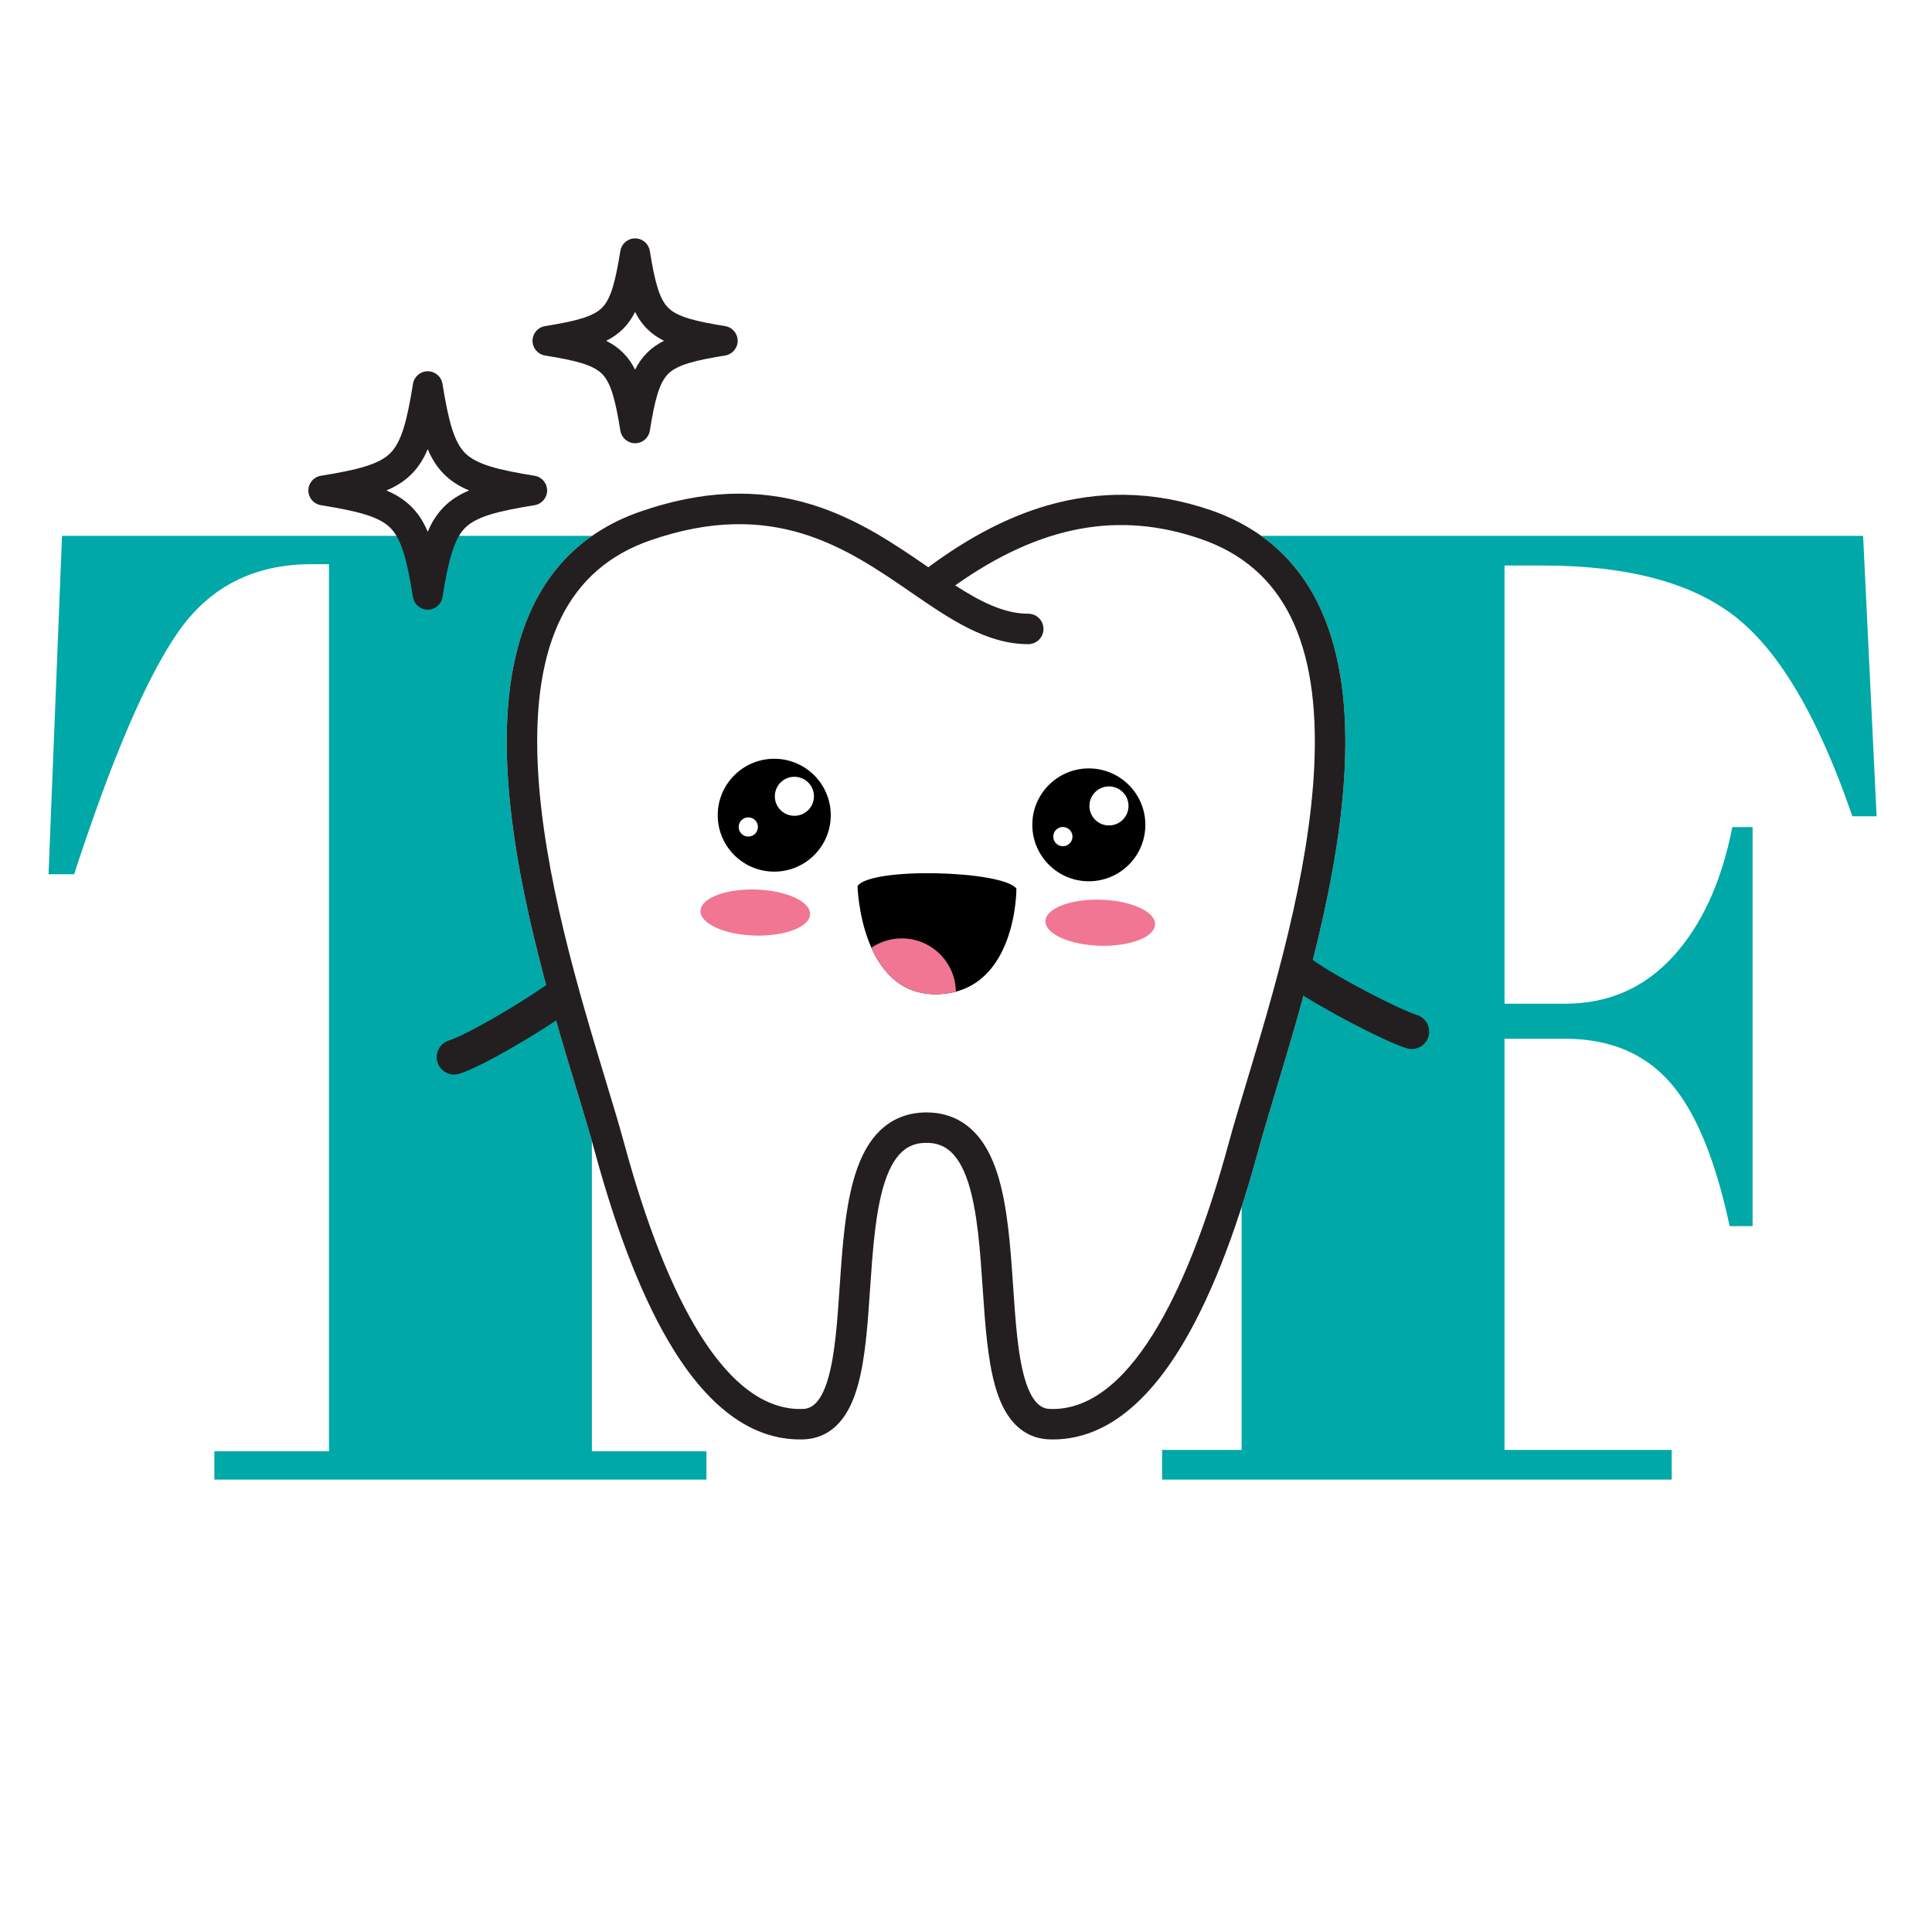 <svg xmlns="http://www.w3.org/2000/svg" xmlns:xlink="http://www.w3.org/1999/xlink" width="684" zoomAndPan="magnify" viewBox="0 0 684 684" height="684" preserveAspectRatio="xMidYMid meet" version="1.0"><defs><g><g id="id1"/></g><clipPath id="id2"><path d="M 188 84.379 L 262 84.379 L 262 157 L 188 157 Z M 188 84.379 " clip-rule="nonzero"/></clipPath><clipPath id="id3"><path d="M 179 174 L 477 174 L 477 509.637 L 179 509.637 Z M 179 174 " clip-rule="nonzero"/></clipPath></defs><rect x="-68.4" width="820.8" fill="rgb(100%, 100%, 100%)" y="-68.4" height="820.8" fill-opacity="1"/><rect x="-68.4" width="820.8" fill="rgb(100%, 100%, 100%)" y="-68.4" height="820.8" fill-opacity="1"/><rect x="-68.4" width="820.8" fill="rgb(100%, 100%, 100%)" y="-68.4" height="820.8" fill-opacity="1"/><g fill="rgb(0%, 65.88%, 65.88%)" fill-opacity="1"><g transform="translate(0, 523.835)"><g><path d="M 303.578 -334.125 L 308.344 -214.312 L 299.281 -214.312 C 285.27 -256.633 272.852 -285.508 262.031 -300.938 C 251.219 -316.375 235.629 -324.094 215.266 -324.094 L 209.547 -324.094 L 209.547 -10.031 L 250.109 -10.031 L 250.109 0 L 75.891 0 L 75.891 -10.031 L 116.469 -10.031 L 116.469 -324.094 L 110.266 -324.094 C 89.898 -324.094 74.145 -316.055 63 -299.984 C 51.863 -283.922 39.613 -255.363 26.25 -214.312 L 17.188 -214.312 L 21.953 -334.125 Z M 303.578 -334.125 "/></g></g></g><g fill="rgb(0%, 65.88%, 65.88%)" fill-opacity="1"><g transform="translate(401.392, 523.835)"><g><path d="M 10.031 -334.125 L 258.219 -334.125 L 263 -234.844 L 254.406 -234.844 C 242.633 -269.207 229.031 -292.594 213.594 -305 C 198.164 -317.414 175.176 -323.625 144.625 -323.625 L 131.266 -323.625 L 131.266 -168.484 L 152.734 -168.484 C 168.016 -168.484 180.742 -174.051 190.922 -185.188 C 201.109 -196.332 208.109 -211.609 211.922 -231.016 L 219.094 -231.016 L 219.094 -89.734 L 210.969 -89.734 C 205.875 -113.598 198.789 -130.617 189.719 -140.797 C 180.656 -150.984 168.328 -156.078 152.734 -156.078 L 131.266 -156.078 L 131.266 -10.5 L 190.453 -10.5 L 190.453 0 L 10.031 0 L 10.031 -10.5 L 38.188 -10.5 L 38.188 -323.625 L 10.031 -323.625 Z M 10.031 -334.125 "/></g></g></g><path fill="rgb(100%, 100%, 100%)" d="M 255.883 120.656 C 231.891 124.543 228.738 127.691 224.844 151.645 C 220.957 127.691 217.805 124.543 193.812 120.656 C 217.805 116.773 220.957 113.625 224.844 89.672 C 228.738 113.625 231.891 116.773 255.883 120.656 " fill-opacity="1" fill-rule="nonzero"/><g clip-path="url(#id2)"><path fill="rgb(13.73%, 12.16%, 12.549%)" d="M 214.609 120.656 C 216.922 121.805 218.883 123.18 220.602 124.898 C 222.324 126.613 223.699 128.57 224.844 130.883 C 225.996 128.57 227.371 126.613 229.09 124.898 C 230.812 123.18 232.77 121.805 235.086 120.656 C 232.77 119.512 230.812 118.141 229.09 116.422 C 227.371 114.703 225.996 112.746 224.844 110.438 C 223.699 112.746 222.324 114.703 220.602 116.422 C 218.883 118.141 216.922 119.512 214.609 120.656 Z M 224.844 156.922 C 222.254 156.922 220.051 155.043 219.633 152.488 C 217.914 141.93 216.375 135.594 213.133 132.355 C 209.891 129.121 203.543 127.578 192.969 125.867 C 190.41 125.449 188.531 123.242 188.531 120.656 C 188.531 118.07 190.41 115.863 192.969 115.453 C 203.543 113.738 209.891 112.199 213.133 108.957 C 216.375 105.727 217.914 99.383 219.633 88.824 C 220.051 86.273 222.254 84.398 224.844 84.398 C 227.438 84.398 229.645 86.273 230.062 88.824 C 231.773 99.383 233.32 105.727 236.562 108.957 C 239.805 112.199 246.148 113.738 256.727 115.453 C 259.285 115.863 261.164 118.07 261.164 120.656 C 261.164 123.242 259.285 125.449 256.727 125.867 C 246.148 127.578 239.805 129.121 236.562 132.355 C 233.32 135.594 231.773 141.93 230.062 152.488 C 229.645 155.043 227.438 156.922 224.844 156.922 " fill-opacity="1" fill-rule="nonzero"/></g><path fill="rgb(100%, 100%, 100%)" d="M 188.422 173.645 C 159.828 178.273 156.07 182.027 151.434 210.574 C 146.801 182.027 143.039 178.273 114.449 173.645 C 143.039 169.016 146.801 165.262 151.434 136.715 C 156.07 165.262 159.828 169.016 188.422 173.645 " fill-opacity="1" fill-rule="nonzero"/><path fill="rgb(13.73%, 12.16%, 12.549%)" d="M 136.793 173.645 C 140.348 175.137 143.223 176.977 145.66 179.41 C 148.094 181.844 149.941 184.719 151.434 188.262 C 152.93 184.719 154.773 181.844 157.207 179.41 C 159.645 176.977 162.523 175.137 166.078 173.645 C 162.523 172.152 159.645 170.312 157.207 167.879 C 154.773 165.445 152.93 162.57 151.434 159.027 C 149.941 162.57 148.094 165.445 145.66 167.879 C 143.223 170.312 140.348 172.152 136.793 173.645 Z M 151.434 215.848 C 148.844 215.848 146.633 213.973 146.219 211.418 C 144.141 198.625 142.246 190.922 138.188 186.871 C 134.133 182.816 126.418 180.93 113.602 178.855 C 111.047 178.438 109.164 176.234 109.164 173.645 C 109.164 171.059 111.047 168.852 113.602 168.438 C 126.418 166.363 134.133 164.469 138.188 160.422 C 142.246 156.367 144.141 148.668 146.219 135.871 C 146.633 133.316 148.844 131.441 151.434 131.441 C 154.027 131.441 156.234 133.316 156.652 135.871 C 158.73 148.668 160.625 156.367 164.68 160.422 C 168.738 164.469 176.453 166.363 189.262 168.438 C 191.824 168.852 193.703 171.059 193.703 173.645 C 193.703 176.234 191.824 178.438 189.262 178.855 C 176.453 180.93 168.738 182.816 164.68 186.871 C 160.625 190.922 158.73 198.625 156.652 211.418 C 156.234 213.973 154.027 215.848 151.434 215.848 " fill-opacity="1" fill-rule="nonzero"/><g clip-path="url(#id3)"><path fill="rgb(100%, 100%, 100%)" d="M 372.754 509.617 C 372.406 509.617 372.051 509.613 371.699 509.602 C 366.516 509.461 362.137 507.414 358.691 503.504 C 355.949 500.398 353.852 496.164 352.277 490.555 C 349.609 481.059 348.789 468.996 347.918 456.23 C 347.004 442.816 346.059 428.949 342.84 418.852 C 338.824 406.258 332.793 404.629 327.98 404.621 C 323.172 404.629 317.141 406.258 313.125 418.852 C 309.91 428.949 308.961 442.816 308.047 456.23 C 307.18 468.996 306.359 481.059 303.688 490.555 C 302.117 496.164 300.016 500.398 297.277 503.504 C 293.828 507.414 289.453 509.461 284.27 509.602 C 283.918 509.613 283.562 509.617 283.211 509.617 C 266.645 509.621 251.617 498.973 238.527 477.949 C 228.098 461.211 218.699 437.574 210.586 407.699 C 208.926 401.582 206.719 394.297 204.164 385.867 C 194.586 354.289 181.477 311.043 179.613 271.68 C 179.117 261.234 179.457 251.531 180.629 242.824 C 181.934 233.148 184.301 224.398 187.668 216.797 C 195.363 199.449 208.477 187.449 226.656 181.137 C 248.344 173.602 268.137 172.762 287.16 178.57 C 303.562 183.57 316.887 192.734 328.641 200.824 C 328.645 200.824 328.645 200.824 328.652 200.824 C 343.078 190.152 356.844 183 370.66 178.988 C 379.773 176.34 389.039 175.055 398.188 175.176 C 408.359 175.301 418.684 177.164 428.875 180.703 C 447.109 187.035 460.266 199.102 467.98 216.566 C 471.359 224.211 473.738 233.023 475.043 242.758 C 476.223 251.516 476.57 261.281 476.078 271.797 C 475.262 289.363 472.164 309.223 466.625 332.484 C 461.918 352.246 456.203 371.199 451.613 386.43 C 449.141 394.637 447 401.719 445.379 407.699 C 437.266 437.574 427.863 461.211 417.438 477.949 C 404.344 498.973 389.32 509.617 372.754 509.617 " fill-opacity="1" fill-rule="nonzero"/><path fill="rgb(13.73%, 12.16%, 12.549%)" d="M 328.039 393.84 C 334.547 393.863 340.082 396.047 344.492 400.352 C 348.184 403.953 351.008 408.934 353.129 415.582 C 356.738 426.914 357.734 441.445 358.691 455.5 C 359.52 467.695 360.305 479.215 362.672 487.645 C 365.766 498.656 370.125 498.773 371.992 498.828 C 384.863 499.176 397.07 490.234 408.273 472.254 C 418.141 456.41 427.121 433.742 434.961 404.879 C 436.621 398.758 438.777 391.602 441.273 383.324 C 450.66 352.191 463.512 309.566 465.293 271.293 C 467.352 227.242 454.281 200.938 425.328 190.887 C 396.152 180.75 368.32 185.938 338.176 207.25 C 347.168 213.051 355.492 217.277 364.031 217.277 C 367.012 217.277 369.434 219.691 369.434 222.668 C 369.434 225.645 367.012 228.059 364.031 228.059 C 349.207 228.059 336.246 219.141 322.523 209.699 C 299.68 193.988 273.793 176.18 230.203 191.32 C 201.348 201.344 188.328 227.461 190.395 271.176 C 192.199 309.195 205.086 351.703 214.496 382.738 C 217.078 391.254 219.305 398.609 221.008 404.879 C 228.844 433.742 237.824 456.41 247.695 472.254 C 258.895 490.234 271.102 499.18 283.973 498.828 C 285.836 498.773 290.203 498.656 293.293 487.645 C 295.66 479.215 296.445 467.695 297.277 455.5 C 298.234 441.445 299.223 426.914 302.84 415.582 C 304.957 408.934 307.781 403.953 311.473 400.352 C 315.887 396.047 321.418 393.863 327.93 393.84 C 327.938 393.84 327.953 393.84 327.961 393.84 L 328.004 393.84 C 328.016 393.84 328.023 393.84 328.039 393.84 Z M 372.754 509.617 C 372.406 509.617 372.051 509.613 371.699 509.602 C 366.516 509.461 362.137 507.414 358.691 503.504 C 355.949 500.398 353.852 496.164 352.277 490.555 C 349.609 481.059 348.789 468.996 347.918 456.23 C 347.004 442.816 346.059 428.949 342.84 418.852 C 338.824 406.258 332.793 404.629 327.98 404.621 C 323.172 404.629 317.141 406.258 313.125 418.852 C 309.91 428.949 308.961 442.816 308.047 456.23 C 307.18 468.996 306.359 481.059 303.688 490.555 C 302.117 496.164 300.016 500.398 297.277 503.504 C 293.828 507.414 289.453 509.461 284.27 509.602 C 283.918 509.613 283.562 509.617 283.211 509.617 C 266.645 509.621 251.617 498.973 238.527 477.949 C 228.098 461.211 218.699 437.574 210.586 407.699 C 208.926 401.582 206.719 394.297 204.164 385.867 C 194.586 354.289 181.477 311.043 179.613 271.68 C 179.117 261.234 179.457 251.531 180.629 242.824 C 181.934 233.148 184.301 224.398 187.668 216.797 C 195.363 199.449 208.477 187.449 226.656 181.137 C 248.344 173.602 268.137 172.762 287.16 178.57 C 303.562 183.57 316.887 192.734 328.641 200.824 C 328.645 200.824 328.645 200.824 328.652 200.824 C 343.078 190.152 356.844 183 370.66 178.988 C 379.773 176.34 389.039 175.055 398.188 175.176 C 408.359 175.301 418.684 177.164 428.875 180.703 C 447.109 187.035 460.266 199.102 467.98 216.566 C 471.359 224.211 473.738 233.023 475.043 242.758 C 476.223 251.516 476.57 261.281 476.078 271.797 C 475.262 289.363 472.164 309.223 466.625 332.484 C 461.918 352.246 456.203 371.199 451.613 386.43 C 449.141 394.637 447 401.719 445.379 407.699 C 437.266 437.574 427.863 461.211 417.438 477.949 C 404.344 498.973 389.32 509.617 372.754 509.617 " fill-opacity="1" fill-rule="nonzero"/></g><path fill="rgb(94.51%, 46.269%, 57.649%)" d="M 408.945 327.273 C 408.809 331.773 400.004 335.156 389.285 334.828 C 378.562 334.5 369.984 330.582 370.125 326.082 C 370.262 321.578 379.066 318.199 389.789 318.531 C 400.508 318.859 409.086 322.77 408.945 327.273 " fill-opacity="1" fill-rule="nonzero"/><path fill="rgb(0%, 0%, 0%)" d="M 294.113 289.223 C 293.773 300.254 284.543 308.918 273.496 308.582 C 262.449 308.242 253.77 299.027 254.109 288 C 254.449 276.973 263.676 268.305 274.727 268.641 C 285.773 268.98 294.453 278.195 294.113 289.223 " fill-opacity="1" fill-rule="nonzero"/><path fill="rgb(100%, 100%, 100%)" d="M 288.16 282.129 C 288.043 285.945 284.848 288.941 281.027 288.824 C 277.207 288.703 274.203 285.52 274.324 281.703 C 274.438 277.891 277.633 274.891 281.453 275.012 C 285.273 275.125 288.277 278.312 288.16 282.129 " fill-opacity="1" fill-rule="nonzero"/><path fill="rgb(100%, 100%, 100%)" d="M 268.328 292.883 C 268.27 294.758 266.695 296.234 264.816 296.172 C 262.938 296.117 261.461 294.547 261.52 292.672 C 261.578 290.797 263.148 289.32 265.027 289.379 C 266.906 289.438 268.383 291.008 268.328 292.883 " fill-opacity="1" fill-rule="nonzero"/><path fill="rgb(0%, 0%, 0%)" d="M 405.488 292.641 C 405.148 303.668 395.922 312.336 384.871 311.996 C 373.828 311.656 365.148 302.441 365.484 291.41 C 365.824 280.383 375.055 271.715 386.098 272.055 C 397.148 272.391 405.828 281.605 405.488 292.641 " fill-opacity="1" fill-rule="nonzero"/><path fill="rgb(100%, 100%, 100%)" d="M 399.535 285.539 C 399.418 289.355 396.223 292.355 392.402 292.234 C 388.582 292.121 385.582 288.934 385.699 285.117 C 385.816 281.301 389.008 278.301 392.828 278.422 C 396.648 278.539 399.652 281.727 399.535 285.539 " fill-opacity="1" fill-rule="nonzero"/><path fill="rgb(100%, 100%, 100%)" d="M 379.703 296.297 C 379.641 298.172 378.074 299.645 376.195 299.59 C 374.312 299.527 372.84 297.965 372.895 296.082 C 372.953 294.207 374.523 292.734 376.406 292.793 C 378.281 292.852 379.758 294.418 379.703 296.297 " fill-opacity="1" fill-rule="nonzero"/><path fill="rgb(94.51%, 46.269%, 57.649%)" d="M 286.809 323.672 C 286.668 328.172 277.867 331.551 267.148 331.227 C 256.426 330.898 247.848 326.98 247.988 322.48 C 248.125 317.98 256.93 314.598 267.648 314.926 C 278.367 315.254 286.945 319.168 286.809 323.672 " fill-opacity="1" fill-rule="nonzero"/><path fill="rgb(0%, 0%, 0%)" d="M 303.598 313.684 C 303.586 314.145 304.723 352.496 331.773 351.992 C 331.793 351.992 331.812 351.992 331.828 351.992 C 331.977 351.988 332.129 351.98 332.281 351.977 C 332.434 351.965 332.586 351.965 332.734 351.957 C 332.754 351.957 332.77 351.957 332.785 351.957 L 332.785 351.953 C 359.812 350.523 359.887 315.004 359.844 314.559 C 354.695 308.137 308.273 306.91 303.598 313.684 " fill-opacity="1" fill-rule="nonzero"/><path fill="rgb(94.51%, 46.269%, 57.649%)" d="M 319.371 332.23 C 315.34 332.203 311.602 333.434 308.504 335.539 C 312.398 344.262 319.352 352.227 331.773 351.992 C 331.793 351.992 331.812 351.992 331.828 351.992 C 331.977 351.988 332.129 351.98 332.281 351.977 C 332.434 351.965 332.586 351.965 332.734 351.957 C 332.754 351.957 332.77 351.957 332.785 351.957 L 332.785 351.953 C 334.809 351.848 336.68 351.547 338.41 351.086 C 338.27 340.691 329.82 332.285 319.371 332.23 " fill-opacity="1" fill-rule="nonzero"/><path fill="rgb(13.73%, 12.16%, 12.549%)" d="M 499.805 371.395 C 499.184 371.395 498.559 371.305 497.941 371.109 C 489.93 368.582 467.125 356.629 457.938 350.141 C 455.156 348.172 454.492 344.324 456.465 341.543 C 458.434 338.766 462.289 338.105 465.074 340.07 C 473.809 346.242 495.281 357.332 501.66 359.348 C 504.91 360.371 506.715 363.836 505.688 367.086 C 504.859 369.715 502.422 371.395 499.805 371.395 " fill-opacity="1" fill-rule="nonzero"/><path fill="rgb(13.73%, 12.16%, 12.549%)" d="M 160.777 380.434 C 158.16 380.434 155.727 378.75 154.891 376.121 C 153.863 372.875 155.672 369.41 158.922 368.387 C 164.973 366.477 183.457 355.734 192.836 349.109 C 195.621 347.145 199.477 347.805 201.445 350.586 C 203.418 353.363 202.758 357.211 199.973 359.18 C 191.68 365.035 171.207 377.445 162.645 380.145 C 162.023 380.34 161.395 380.434 160.777 380.434 " fill-opacity="1" fill-rule="nonzero"/></svg>